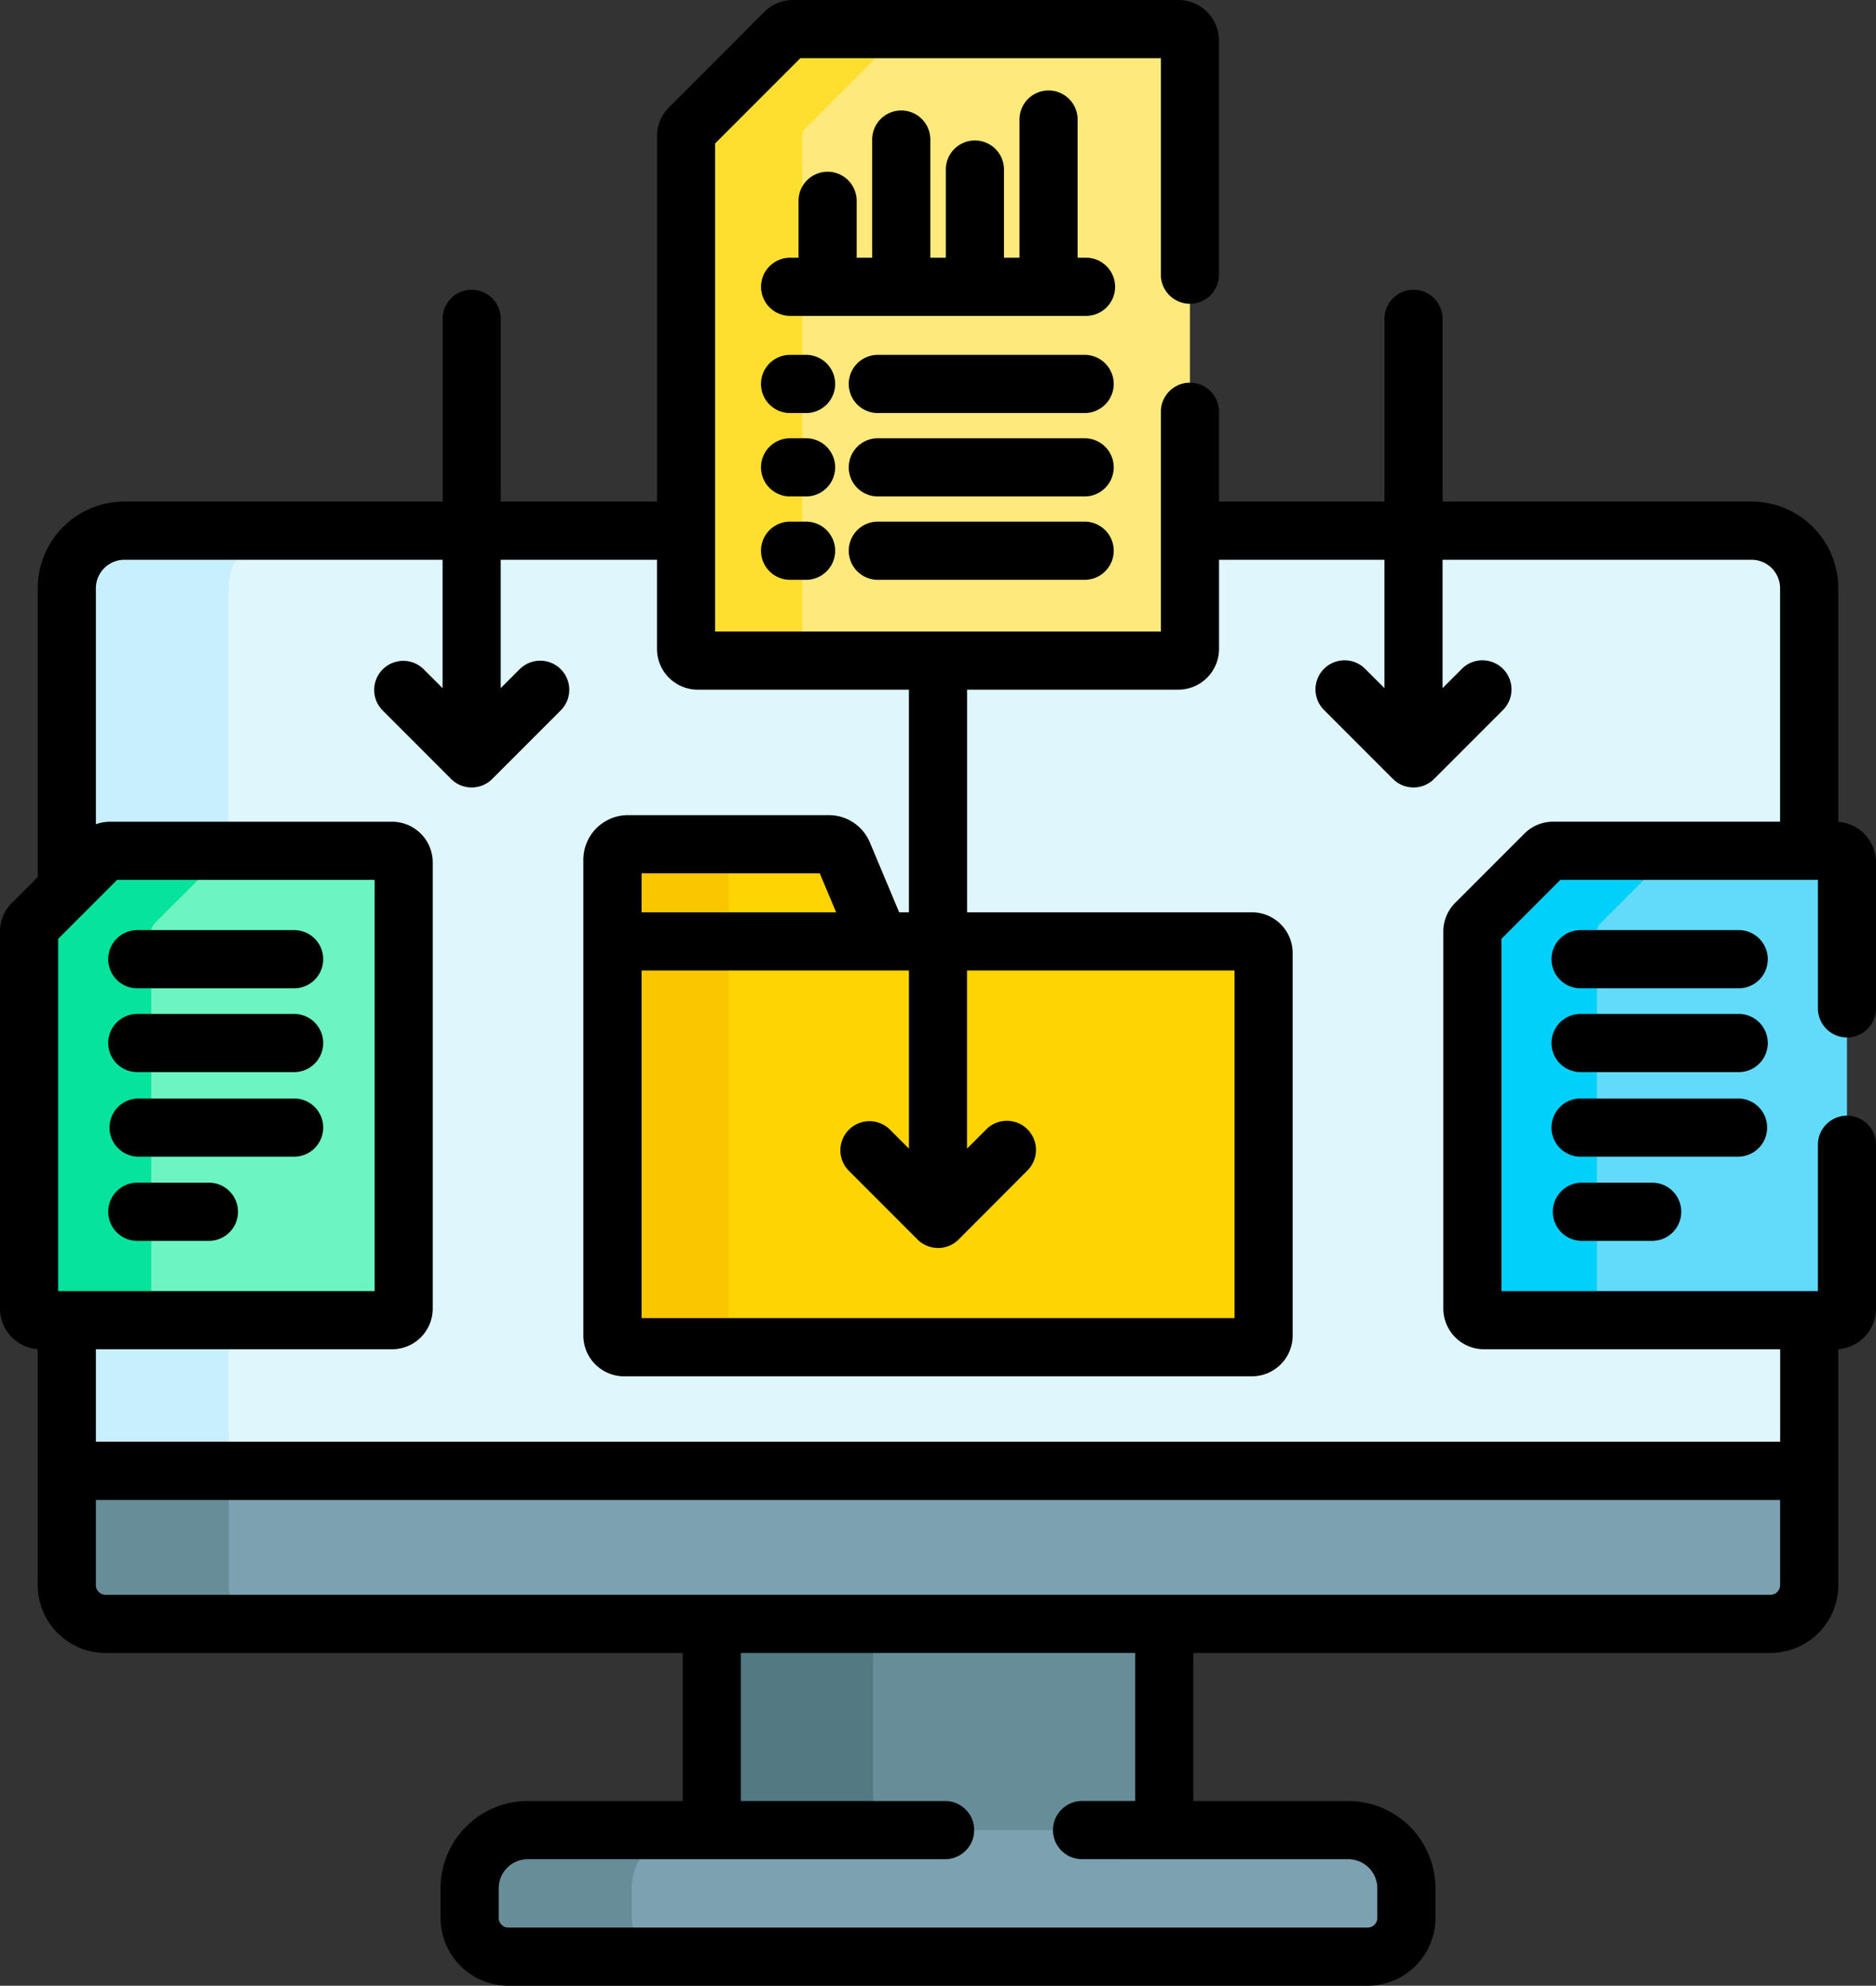 <svg xmlns="http://www.w3.org/2000/svg" width="127.492" height="134.868" viewBox="0 0 127.492 134.868">
  <rect x="0" y="0" width="127.492" height="134.868" fill="#333333" stroke="none"/>
  <g id="Grupo_131951" data-name="Grupo 131951" transform="translate(1919.634 6352.762)">
    <g id="recopilacion-de-datos" transform="translate(-1933.635 -6352.762)">
      <g id="Grupo_129711" data-name="Grupo 129711" transform="translate(15.976 36.043)">
        <g id="Grupo_129689" data-name="Grupo 129689" transform="translate(46.396 73.985)">
          <path id="Trazado_194887" data-name="Trazado 194887" d="M197.634,417.7h30.749v14.533H197.634Z" transform="translate(-197.634 -417.7)" fill="#678d98"/>
        </g>
        <g id="Grupo_129690" data-name="Grupo 129690" transform="translate(46.396 73.985)">
          <path id="Trazado_194888" data-name="Trazado 194888" d="M197.634,417.7H208.6v14.533H197.634Z" transform="translate(-197.634 -417.7)" fill="#537983"/>
        </g>
        <g id="Grupo_129691" data-name="Grupo 129691" transform="translate(29.94 88.255)">
          <path id="Trazado_194889" data-name="Trazado 194889" d="M135.16,477.833v-2.009a3.951,3.951,0,0,1,3.951-3.951h55.76a3.951,3.951,0,0,1,3.951,3.951v2.009a2.634,2.634,0,0,1-2.634,2.634H137.794A2.634,2.634,0,0,1,135.16,477.833Z" transform="translate(-135.16 -471.873)" fill="#7ca1b1"/>
        </g>
        <g id="Grupo_129692" data-name="Grupo 129692" transform="translate(29.94 88.255)">
          <path id="Trazado_194890" data-name="Trazado 194890" d="M146.181,477.833v-2.009a3.951,3.951,0,0,1,3.951-3.951H139.111a3.951,3.951,0,0,0-3.951,3.951v2.009a2.634,2.634,0,0,0,2.634,2.634h11.021A2.634,2.634,0,0,1,146.181,477.833Z" transform="translate(-135.16 -471.873)" fill="#678d98"/>
        </g>
        <g id="Grupo_129693" data-name="Grupo 129693" transform="translate(2.565 63.853)">
          <path id="Trazado_194891" data-name="Trazado 194891" d="M31.237,379.236V387a2.634,2.634,0,0,0,2.634,2.634H147.015A2.634,2.634,0,0,0,149.649,387v-7.761H31.237Z" transform="translate(-31.237 -379.236)" fill="#7ca1b1"/>
        </g>
        <g id="Grupo_129695" data-name="Grupo 129695" transform="translate(2.565 63.854)">
          <g id="Grupo_129694" data-name="Grupo 129694">
            <path id="Trazado_194892" data-name="Trazado 194892" d="M42.238,387v-7.761h-11V387a2.634,2.634,0,0,0,2.634,2.634h11A2.634,2.634,0,0,1,42.238,387Z" transform="translate(-31.237 -379.237)" fill="#678d98"/>
          </g>
        </g>
        <path id="Trazado_194893" data-name="Trazado 194893" d="M126.988,163.505l4.7-4.7a.79.79,0,0,1,.559-.232h17.4V140.744a3.914,3.914,0,0,0-3.914-3.914h-38.17v8.032a.79.79,0,0,1-.79.79H74.111a.79.79,0,0,1-.79-.79V136.83H35.151a3.913,3.913,0,0,0-3.914,3.914v20.428l2.37-2.371a.79.79,0,0,1,.559-.232H53.338a.79.79,0,0,1,.79.79v30.3a.79.79,0,0,1-.79.79h-22.1v10.23H149.649v-10.23h-22.1a.79.79,0,0,1-.79-.79v-25.6a.79.79,0,0,1,.232-.558Z" transform="translate(-28.672 -136.83)" fill="#dff6fd"/>
        <g id="Grupo_129696" data-name="Grupo 129696" transform="translate(2.565)">
          <path id="Trazado_194894" data-name="Trazado 194894" d="M33.608,158.8a.79.79,0,0,1,.559-.232h8.072V140.744a3.914,3.914,0,0,1,3.914-3.914h-11a3.913,3.913,0,0,0-3.914,3.914v20.428Z" transform="translate(-31.237 -136.83)" fill="#c8effe"/>
          <path id="Trazado_194895" data-name="Trazado 194895" d="M31.237,340.4h11v10.23h-11Z" transform="translate(-31.237 -286.778)" fill="#c8effe"/>
        </g>
        <g id="Grupo_129705" data-name="Grupo 129705" transform="translate(0 21.74)">
          <g id="Grupo_129700" data-name="Grupo 129700" transform="translate(98.085)">
            <g id="Grupo_129698" data-name="Grupo 129698">
              <g id="Grupo_129697" data-name="Grupo 129697">
                <path id="Trazado_194896" data-name="Trazado 194896" d="M398.795,219.593l-4.7,4.7a.79.79,0,0,0-.232.559v25.6a.79.79,0,0,0,.79.79h23.876a.79.79,0,0,0,.79-.79v-30.3a.79.79,0,0,0-.79-.79H399.353a.789.789,0,0,0-.559.232Z" transform="translate(-393.859 -219.361)" fill="#62dbfb"/>
              </g>
            </g>
            <g id="Grupo_129699" data-name="Grupo 129699" transform="translate(0 0)">
              <path id="Trazado_194897" data-name="Trazado 194897" d="M402.325,250.455v-25.6a.789.789,0,0,1,.232-.559l4.7-4.7a.79.79,0,0,1,.559-.232h-8.466a.789.789,0,0,0-.559.232l-4.7,4.7a.79.79,0,0,0-.232.559v25.6a.79.79,0,0,0,.79.79h8.466A.79.79,0,0,1,402.325,250.455Z" transform="translate(-393.859 -219.362)" fill="#01d0fb"/>
            </g>
          </g>
          <g id="Grupo_129704" data-name="Grupo 129704">
            <g id="Grupo_129702" data-name="Grupo 129702">
              <g id="Grupo_129701" data-name="Grupo 129701">
                <path id="Trazado_194898" data-name="Trazado 194898" d="M26.436,219.593l-4.7,4.7a.79.79,0,0,0-.232.559v25.6a.79.79,0,0,0,.79.79H46.166a.79.79,0,0,0,.79-.79v-30.3a.79.79,0,0,0-.79-.79H26.994a.789.789,0,0,0-.559.232Z" transform="translate(-21.5 -219.361)" fill="#6cf5c2"/>
              </g>
            </g>
            <g id="Grupo_129703" data-name="Grupo 129703" transform="translate(0 0)">
              <path id="Trazado_194899" data-name="Trazado 194899" d="M29.8,250.455v-25.6a.789.789,0,0,1,.232-.559l4.7-4.7a.79.79,0,0,1,.559-.232h-8.3a.789.789,0,0,0-.559.232l-4.7,4.7a.79.79,0,0,0-.232.559v25.6a.79.79,0,0,0,.79.79h8.3A.79.79,0,0,1,29.8,250.455Z" transform="translate(-21.5 -219.362)" fill="#05e39c"/>
            </g>
          </g>
        </g>
        <g id="Grupo_129710" data-name="Grupo 129710" transform="translate(39.644 21.296)">
          <g id="Grupo_129706" data-name="Grupo 129706">
            <path id="Trazado_194900" data-name="Trazado 194900" d="M186.7,217.677h-13.65A1.054,1.054,0,0,0,172,218.731v5.546h18.176l-2.5-5.953A1.053,1.053,0,0,0,186.7,217.677Z" transform="translate(-172 -217.677)" fill="#fed402"/>
          </g>
          <g id="Grupo_129707" data-name="Grupo 129707">
            <path id="Trazado_194901" data-name="Trazado 194901" d="M180.956,217.677h-7.9A1.054,1.054,0,0,0,172,218.731v5.545h7.9v-5.545A1.054,1.054,0,0,1,180.956,217.677Z" transform="translate(-172 -217.677)" fill="#fac600"/>
          </g>
          <g id="Grupo_129708" data-name="Grupo 129708" transform="translate(0 6.599)">
            <path id="Trazado_194902" data-name="Trazado 194902" d="M215.463,270.291H172.79a.79.79,0,0,1-.79-.79V242.73h43.463a.79.79,0,0,1,.79.79V269.5A.79.79,0,0,1,215.463,270.291Z" transform="translate(-172 -242.73)" fill="#fed402"/>
          </g>
          <g id="Grupo_129709" data-name="Grupo 129709" transform="translate(0 6.599)">
            <path id="Trazado_194903" data-name="Trazado 194903" d="M179.9,269.5V242.73H172V269.5a.79.79,0,0,0,.79.79h7.9A.791.791,0,0,1,179.9,269.5Z" transform="translate(-172 -242.73)" fill="#fac600"/>
          </g>
        </g>
      </g>
      <g id="Grupo_129714" data-name="Grupo 129714" transform="translate(60.625 1.975)">
        <g id="Grupo_129712" data-name="Grupo 129712" transform="translate(0 0)">
          <path id="Trazado_194904" data-name="Trazado 194904" d="M197.719,7.732l-6.488,6.488a.79.79,0,0,0-.231.559V49.6a.79.79,0,0,0,.79.79h32.663a.79.79,0,0,0,.79-.79V8.29a.79.79,0,0,0-.79-.79H198.278a.79.79,0,0,0-.559.232Z" transform="translate(-191 -7.5)" fill="#fee97d"/>
        </g>
        <g id="Grupo_129713" data-name="Grupo 129713">
          <path id="Trazado_194905" data-name="Trazado 194905" d="M198.9,49.6V14.777a.79.79,0,0,1,.232-.559l6.488-6.488a.79.79,0,0,1,.559-.232h-7.9a.789.789,0,0,0-.559.232l-6.488,6.488a.79.79,0,0,0-.232.559V49.6a.79.79,0,0,0,.79.79h7.9A.79.79,0,0,1,198.9,49.6Z" transform="translate(-191 -7.499)" fill="#fedf30"/>
        </g>
      </g>
      <g id="Grupo_129715" data-name="Grupo 129715" transform="translate(14.001 0)">
        <path id="Trazado_194906" data-name="Trazado 194906" d="M139.518,70.463a1.975,1.975,0,0,0,1.976-1.976V58.573a2.767,2.767,0,0,0-2.565-2.756V39.957a5.886,5.886,0,0,0-5.889-5.889h-21V21.7a1.976,1.976,0,1,0-3.951,0V34.067H96.845V27.922a1.976,1.976,0,0,0-3.951,0V42.89H62.6V9.744l5.793-5.793h24.5V18.7a1.976,1.976,0,0,0,3.951,0V2.766A2.769,2.769,0,0,0,94.079,0H67.9a2.747,2.747,0,0,0-1.956.81L59.46,7.3a2.748,2.748,0,0,0-.81,1.956V34.067H48.03V21.7a1.976,1.976,0,1,0-3.951,0V34.067H22.455a5.886,5.886,0,0,0-5.889,5.889v19.61l-1.754,1.754A2.747,2.747,0,0,0,14,63.277v25.6a2.767,2.767,0,0,0,2.565,2.756v16.025a4.615,4.615,0,0,0,4.61,4.61H60.4v10.055H49.867a5.933,5.933,0,0,0-5.927,5.927v2.009a4.615,4.615,0,0,0,4.61,4.61h58.394a4.615,4.615,0,0,0,4.61-4.61v-2.009a5.934,5.934,0,0,0-5.927-5.927H95.1V112.267h39.221a4.615,4.615,0,0,0,4.61-4.61V91.632a2.767,2.767,0,0,0,2.565-2.756V77.707a1.976,1.976,0,0,0-3.951,0v9.984H116.036V63.768l4.01-4.01h17.5v8.729a1.975,1.975,0,0,0,1.976,1.976Zm-61.771,14.3a1.97,1.97,0,0,0,1.4-.579L83.8,79.522a1.976,1.976,0,1,0-2.794-2.794l-1.286,1.286v-12.1H97.9v23.61H57.6V65.914H75.772v12.1l-1.286-1.286a1.975,1.975,0,1,0-2.794,2.794l4.658,4.658a1.968,1.968,0,0,0,1.4.578ZM57.6,61.963V59.315H69.712l1.112,2.648ZM17.952,63.768l4.01-4.01h17.5V87.691H17.952Zm87.675,62.506a1.978,1.978,0,0,1,1.976,1.976v2.009a.659.659,0,0,1-.659.659H48.55a.659.659,0,0,1-.659-.659v-2.009a1.978,1.978,0,0,1,1.976-1.976H78.274a1.976,1.976,0,0,0,0-3.951H64.348V112.267h26.8v10.055H87.493a1.976,1.976,0,0,0,0,3.951Zm29.35-18.616a.659.659,0,0,1-.659.659H21.175a.659.659,0,0,1-.659-.659v-5.785h114.46v5.785Zm0-51.85H119.555a2.747,2.747,0,0,0-1.956.81l-4.7,4.7a2.747,2.747,0,0,0-.811,1.956v25.6a2.769,2.769,0,0,0,2.766,2.766h20.126v6.278H20.517V91.642H40.643a2.769,2.769,0,0,0,2.766-2.766v-30.3a2.769,2.769,0,0,0-2.766-2.766H21.471a2.766,2.766,0,0,0-.954.171V39.957a1.94,1.94,0,0,1,1.938-1.938H44.078v8.72l-1.286-1.286A1.975,1.975,0,0,0,40,48.247l4.658,4.658a1.975,1.975,0,0,0,2.794,0l4.658-4.658a1.975,1.975,0,1,0-2.794-2.794L48.03,46.739v-8.72H58.65v6.056a2.769,2.769,0,0,0,2.766,2.766H75.771V61.963h-.662L73.117,57.22a3.022,3.022,0,0,0-2.793-1.856H56.674a3.033,3.033,0,0,0-3.029,3.029V90.71a2.769,2.769,0,0,0,2.766,2.766H99.084a2.769,2.769,0,0,0,2.766-2.766V64.729a2.769,2.769,0,0,0-2.766-2.766H79.723V46.841H94.079a2.769,2.769,0,0,0,2.766-2.766V38.019h11.244v8.72L106.8,45.453a1.976,1.976,0,1,0-2.794,2.794l4.659,4.658a1.976,1.976,0,0,0,2.794,0l4.658-4.658a1.976,1.976,0,1,0-2.794-2.794l-1.286,1.286v-8.72h21a1.94,1.94,0,0,1,1.938,1.938V55.807Z" transform="translate(-14.001 0)"/>
        <path id="Trazado_194907" data-name="Trazado 194907" d="M427.081,239.82h-10.66a1.976,1.976,0,1,0,0,3.951h10.66a1.976,1.976,0,1,0,0-3.951Z" transform="translate(-308.963 -176.648)"/>
        <path id="Trazado_194908" data-name="Trazado 194908" d="M427.081,261.431h-10.66a1.976,1.976,0,1,0,0,3.951h10.66a1.976,1.976,0,1,0,0-3.951Z" transform="translate(-308.963 -192.566)"/>
        <path id="Trazado_194909" data-name="Trazado 194909" d="M429.057,285.211a1.975,1.975,0,0,0-1.976-1.976h-10.66a1.976,1.976,0,1,0,0,3.951h10.66A1.975,1.975,0,0,0,429.057,285.211Z" transform="translate(-308.963 -208.627)"/>
        <path id="Trazado_194910" data-name="Trazado 194910" d="M416.422,304.943a1.976,1.976,0,0,0,0,3.951H421.2a1.976,1.976,0,1,0,0-3.951Z" transform="translate(-308.963 -224.617)"/>
        <path id="Trazado_194911" data-name="Trazado 194911" d="M54.722,239.82H44.063a1.976,1.976,0,1,0,0,3.951H54.722a1.976,1.976,0,0,0,0-3.951Z" transform="translate(-34.689 -176.648)"/>
        <path id="Trazado_194912" data-name="Trazado 194912" d="M54.722,261.431H44.063a1.976,1.976,0,1,0,0,3.951H54.722a1.976,1.976,0,0,0,0-3.951Z" transform="translate(-34.689 -192.566)"/>
        <path id="Trazado_194913" data-name="Trazado 194913" d="M54.722,283.235H44.063a1.976,1.976,0,0,0,0,3.951H54.722a1.976,1.976,0,0,0,0-3.951Z" transform="translate(-34.689 -208.627)"/>
        <path id="Trazado_194914" data-name="Trazado 194914" d="M48.842,304.943H44.064a1.976,1.976,0,1,0,0,3.951h4.778a1.976,1.976,0,1,0,0-3.951Z" transform="translate(-34.689 -224.617)"/>
        <path id="Trazado_194915" data-name="Trazado 194915" d="M232.5,34.814h-.527V25.476a1.976,1.976,0,1,0-3.951,0v9.339h-1.054V28.87a1.976,1.976,0,1,0-3.951,0v5.944h-1.054V26.833a1.976,1.976,0,1,0-3.951,0v7.981h-1.054V30.906a1.976,1.976,0,0,0-3.951,0v3.908h-.527a1.976,1.976,0,1,0,0,3.951H232.5a1.976,1.976,0,1,0,0-3.951Z" transform="translate(-158.739 -17.31)"/>
        <path id="Trazado_194916" data-name="Trazado 194916" d="M213.564,91.5h-1.088a1.976,1.976,0,1,0,0,3.951h1.088a1.976,1.976,0,0,0,0-3.951Z" transform="translate(-158.739 -67.398)"/>
        <path id="Trazado_194917" data-name="Trazado 194917" d="M213.564,113h-1.088a1.976,1.976,0,1,0,0,3.951h1.088a1.976,1.976,0,0,0,0-3.951Z" transform="translate(-158.739 -83.234)"/>
        <path id="Trazado_194918" data-name="Trazado 194918" d="M213.564,134.5h-1.088a1.976,1.976,0,1,0,0,3.951h1.088a1.976,1.976,0,0,0,0-3.951Z" transform="translate(-158.739 -99.071)"/>
        <path id="Trazado_194919" data-name="Trazado 194919" d="M248.924,91.5H234.78a1.976,1.976,0,0,0,0,3.951h14.144a1.976,1.976,0,0,0,0-3.951Z" transform="translate(-175.168 -67.398)"/>
        <path id="Trazado_194920" data-name="Trazado 194920" d="M248.924,113H234.78a1.976,1.976,0,0,0,0,3.951h14.144a1.976,1.976,0,0,0,0-3.951Z" transform="translate(-175.168 -83.234)"/>
        <path id="Trazado_194921" data-name="Trazado 194921" d="M248.924,134.5H234.78a1.976,1.976,0,0,0,0,3.951h14.144a1.976,1.976,0,0,0,0-3.951Z" transform="translate(-175.168 -99.071)"/>
      </g>
    </g>
  </g>
</svg>
